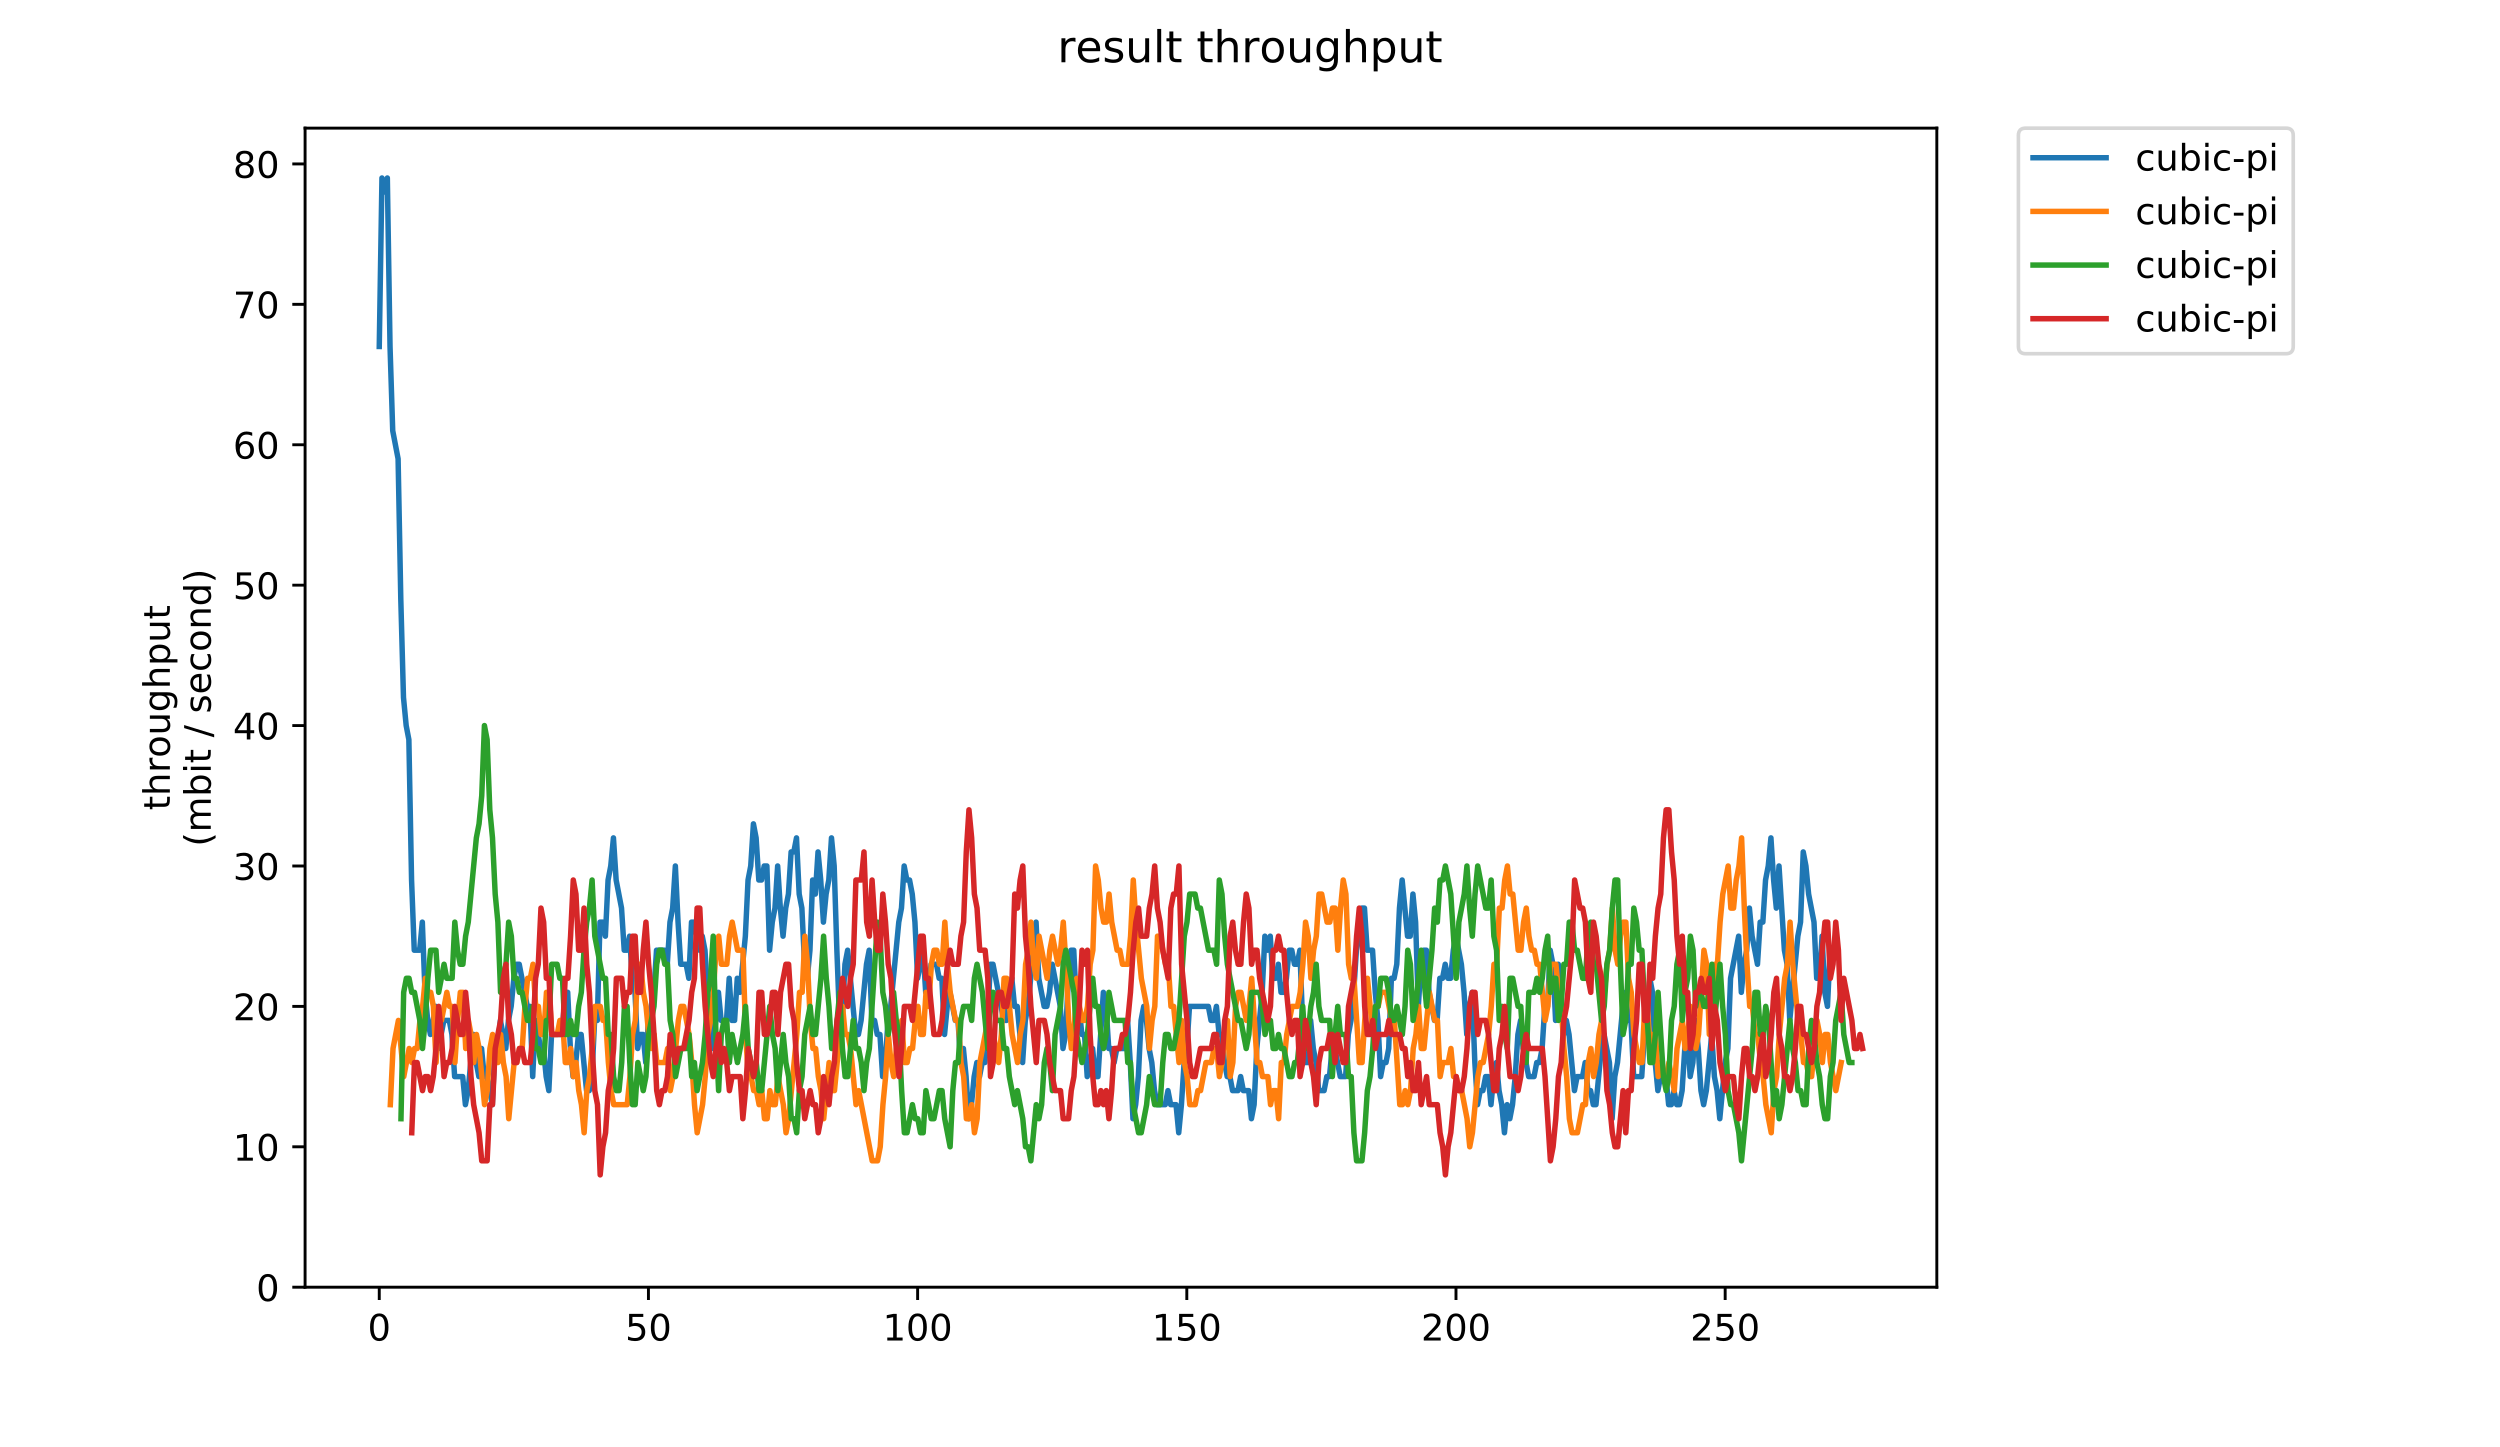 <?xml version="1.0" encoding="utf-8" standalone="no"?>
<!DOCTYPE svg PUBLIC "-//W3C//DTD SVG 1.1//EN"
  "http://www.w3.org/Graphics/SVG/1.1/DTD/svg11.dtd">
<!-- Created with matplotlib (https://matplotlib.org/) -->
<svg height="396pt" version="1.1" viewBox="0 0 684 396" width="684pt" xmlns="http://www.w3.org/2000/svg" xmlns:xlink="http://www.w3.org/1999/xlink">
 <defs>
  <style type="text/css">
*{stroke-linecap:butt;stroke-linejoin:round;}
  </style>
 </defs>
 <g id="figure_1">
  <g id="patch_1">
   <path d="M 0 396 
L 684 396 
L 684 0 
L 0 0 
z
" style="fill:#ffffff;"/>
  </g>
  <g id="axes_1">
   <g id="patch_2">
    <path d="M 83.472 352.174 
L 529.913 352.174 
L 529.913 35.062 
L 83.472 35.062 
z
" style="fill:#ffffff;"/>
   </g>
   <g id="matplotlib.axis_1">
    <g id="xtick_1">
     <g id="line2d_1">
      <defs>
       <path d="M 0 0 
L 0 3.5 
" id="m8a875ba1d4" style="stroke:#000000;stroke-width:0.8;"/>
      </defs>
      <g>
       <use style="stroke:#000000;stroke-width:0.8;" x="103.765" xlink:href="#m8a875ba1d4" y="352.174"/>
      </g>
     </g>
     <g id="text_1">
      <!-- 0 -->
      <defs>
       <path d="M 31.781 66.406 
Q 24.172 66.406 20.328 58.906 
Q 16.5 51.422 16.5 36.375 
Q 16.5 21.391 20.328 13.891 
Q 24.172 6.391 31.781 6.391 
Q 39.453 6.391 43.281 13.891 
Q 47.125 21.391 47.125 36.375 
Q 47.125 51.422 43.281 58.906 
Q 39.453 66.406 31.781 66.406 
z
M 31.781 74.219 
Q 44.047 74.219 50.516 64.516 
Q 56.984 54.828 56.984 36.375 
Q 56.984 17.969 50.516 8.266 
Q 44.047 -1.422 31.781 -1.422 
Q 19.531 -1.422 13.062 8.266 
Q 6.594 17.969 6.594 36.375 
Q 6.594 54.828 13.062 64.516 
Q 19.531 74.219 31.781 74.219 
z
" id="DejaVuSans-48"/>
      </defs>
      <g transform="translate(100.584 366.773)scale(0.1 -0.1)">
       <use xlink:href="#DejaVuSans-48"/>
      </g>
     </g>
    </g>
    <g id="xtick_2">
     <g id="line2d_2">
      <g>
       <use style="stroke:#000000;stroke-width:0.8;" x="177.413" xlink:href="#m8a875ba1d4" y="352.174"/>
      </g>
     </g>
     <g id="text_2">
      <!-- 50 -->
      <defs>
       <path d="M 10.797 72.906 
L 49.516 72.906 
L 49.516 64.594 
L 19.828 64.594 
L 19.828 46.734 
Q 21.969 47.469 24.109 47.828 
Q 26.266 48.188 28.422 48.188 
Q 40.625 48.188 47.75 41.5 
Q 54.891 34.812 54.891 23.391 
Q 54.891 11.625 47.562 5.094 
Q 40.234 -1.422 26.906 -1.422 
Q 22.312 -1.422 17.547 -0.641 
Q 12.797 0.141 7.719 1.703 
L 7.719 11.625 
Q 12.109 9.234 16.797 8.062 
Q 21.484 6.891 26.703 6.891 
Q 35.156 6.891 40.078 11.328 
Q 45.016 15.766 45.016 23.391 
Q 45.016 31 40.078 35.438 
Q 35.156 39.891 26.703 39.891 
Q 22.75 39.891 18.812 39.016 
Q 14.891 38.141 10.797 36.281 
z
" id="DejaVuSans-53"/>
      </defs>
      <g transform="translate(171.051 366.773)scale(0.1 -0.1)">
       <use xlink:href="#DejaVuSans-53"/>
       <use x="63.623" xlink:href="#DejaVuSans-48"/>
      </g>
     </g>
    </g>
    <g id="xtick_3">
     <g id="line2d_3">
      <g>
       <use style="stroke:#000000;stroke-width:0.8;" x="251.062" xlink:href="#m8a875ba1d4" y="352.174"/>
      </g>
     </g>
     <g id="text_3">
      <!-- 100 -->
      <defs>
       <path d="M 12.406 8.297 
L 28.516 8.297 
L 28.516 63.922 
L 10.984 60.406 
L 10.984 69.391 
L 28.422 72.906 
L 38.281 72.906 
L 38.281 8.297 
L 54.391 8.297 
L 54.391 0 
L 12.406 0 
z
" id="DejaVuSans-49"/>
      </defs>
      <g transform="translate(241.518 366.773)scale(0.1 -0.1)">
       <use xlink:href="#DejaVuSans-49"/>
       <use x="63.623" xlink:href="#DejaVuSans-48"/>
       <use x="127.246" xlink:href="#DejaVuSans-48"/>
      </g>
     </g>
    </g>
    <g id="xtick_4">
     <g id="line2d_4">
      <g>
       <use style="stroke:#000000;stroke-width:0.8;" x="324.71" xlink:href="#m8a875ba1d4" y="352.174"/>
      </g>
     </g>
     <g id="text_4">
      <!-- 150 -->
      <g transform="translate(315.166 366.773)scale(0.1 -0.1)">
       <use xlink:href="#DejaVuSans-49"/>
       <use x="63.623" xlink:href="#DejaVuSans-53"/>
       <use x="127.246" xlink:href="#DejaVuSans-48"/>
      </g>
     </g>
    </g>
    <g id="xtick_5">
     <g id="line2d_5">
      <g>
       <use style="stroke:#000000;stroke-width:0.8;" x="398.358" xlink:href="#m8a875ba1d4" y="352.174"/>
      </g>
     </g>
     <g id="text_5">
      <!-- 200 -->
      <defs>
       <path d="M 19.188 8.297 
L 53.609 8.297 
L 53.609 0 
L 7.328 0 
L 7.328 8.297 
Q 12.938 14.109 22.625 23.891 
Q 32.328 33.688 34.812 36.531 
Q 39.547 41.844 41.422 45.531 
Q 43.312 49.219 43.312 52.781 
Q 43.312 58.594 39.234 62.25 
Q 35.156 65.922 28.609 65.922 
Q 23.969 65.922 18.812 64.312 
Q 13.672 62.703 7.812 59.422 
L 7.812 69.391 
Q 13.766 71.781 18.938 73 
Q 24.125 74.219 28.422 74.219 
Q 39.75 74.219 46.484 68.547 
Q 53.219 62.891 53.219 53.422 
Q 53.219 48.922 51.531 44.891 
Q 49.859 40.875 45.406 35.406 
Q 44.188 33.984 37.641 27.219 
Q 31.109 20.453 19.188 8.297 
z
" id="DejaVuSans-50"/>
      </defs>
      <g transform="translate(388.815 366.773)scale(0.1 -0.1)">
       <use xlink:href="#DejaVuSans-50"/>
       <use x="63.623" xlink:href="#DejaVuSans-48"/>
       <use x="127.246" xlink:href="#DejaVuSans-48"/>
      </g>
     </g>
    </g>
    <g id="xtick_6">
     <g id="line2d_6">
      <g>
       <use style="stroke:#000000;stroke-width:0.8;" x="472.007" xlink:href="#m8a875ba1d4" y="352.174"/>
      </g>
     </g>
     <g id="text_6">
      <!-- 250 -->
      <g transform="translate(462.463 366.773)scale(0.1 -0.1)">
       <use xlink:href="#DejaVuSans-50"/>
       <use x="63.623" xlink:href="#DejaVuSans-53"/>
       <use x="127.246" xlink:href="#DejaVuSans-48"/>
      </g>
     </g>
    </g>
   </g>
   <g id="matplotlib.axis_2">
    <g id="ytick_1">
     <g id="line2d_7">
      <defs>
       <path d="M 0 0 
L -3.5 0 
" id="mc56b8c94e4" style="stroke:#000000;stroke-width:0.8;"/>
      </defs>
      <g>
       <use style="stroke:#000000;stroke-width:0.8;" x="83.472" xlink:href="#mc56b8c94e4" y="352.174"/>
      </g>
     </g>
     <g id="text_7">
      <!-- 0 -->
      <g transform="translate(70.11 355.973)scale(0.1 -0.1)">
       <use xlink:href="#DejaVuSans-48"/>
      </g>
     </g>
    </g>
    <g id="ytick_2">
     <g id="line2d_8">
      <g>
       <use style="stroke:#000000;stroke-width:0.8;" x="83.472" xlink:href="#mc56b8c94e4" y="313.76"/>
      </g>
     </g>
     <g id="text_8">
      <!-- 10 -->
      <g transform="translate(63.747 317.559)scale(0.1 -0.1)">
       <use xlink:href="#DejaVuSans-49"/>
       <use x="63.623" xlink:href="#DejaVuSans-48"/>
      </g>
     </g>
    </g>
    <g id="ytick_3">
     <g id="line2d_9">
      <g>
       <use style="stroke:#000000;stroke-width:0.8;" x="83.472" xlink:href="#mc56b8c94e4" y="275.345"/>
      </g>
     </g>
     <g id="text_9">
      <!-- 20 -->
      <g transform="translate(63.747 279.144)scale(0.1 -0.1)">
       <use xlink:href="#DejaVuSans-50"/>
       <use x="63.623" xlink:href="#DejaVuSans-48"/>
      </g>
     </g>
    </g>
    <g id="ytick_4">
     <g id="line2d_10">
      <g>
       <use style="stroke:#000000;stroke-width:0.8;" x="83.472" xlink:href="#mc56b8c94e4" y="236.931"/>
      </g>
     </g>
     <g id="text_10">
      <!-- 30 -->
      <defs>
       <path d="M 40.578 39.312 
Q 47.656 37.797 51.625 33 
Q 55.609 28.219 55.609 21.188 
Q 55.609 10.406 48.188 4.484 
Q 40.766 -1.422 27.094 -1.422 
Q 22.516 -1.422 17.656 -0.516 
Q 12.797 0.391 7.625 2.203 
L 7.625 11.719 
Q 11.719 9.328 16.594 8.109 
Q 21.484 6.891 26.812 6.891 
Q 36.078 6.891 40.938 10.547 
Q 45.797 14.203 45.797 21.188 
Q 45.797 27.641 41.281 31.266 
Q 36.766 34.906 28.719 34.906 
L 20.219 34.906 
L 20.219 43.016 
L 29.109 43.016 
Q 36.375 43.016 40.234 45.922 
Q 44.094 48.828 44.094 54.297 
Q 44.094 59.906 40.109 62.906 
Q 36.141 65.922 28.719 65.922 
Q 24.656 65.922 20.016 65.031 
Q 15.375 64.156 9.812 62.312 
L 9.812 71.094 
Q 15.438 72.656 20.344 73.438 
Q 25.25 74.219 29.594 74.219 
Q 40.828 74.219 47.359 69.109 
Q 53.906 64.016 53.906 55.328 
Q 53.906 49.266 50.438 45.094 
Q 46.969 40.922 40.578 39.312 
z
" id="DejaVuSans-51"/>
      </defs>
      <g transform="translate(63.747 240.73)scale(0.1 -0.1)">
       <use xlink:href="#DejaVuSans-51"/>
       <use x="63.623" xlink:href="#DejaVuSans-48"/>
      </g>
     </g>
    </g>
    <g id="ytick_5">
     <g id="line2d_11">
      <g>
       <use style="stroke:#000000;stroke-width:0.8;" x="83.472" xlink:href="#mc56b8c94e4" y="198.516"/>
      </g>
     </g>
     <g id="text_11">
      <!-- 40 -->
      <defs>
       <path d="M 37.797 64.312 
L 12.891 25.391 
L 37.797 25.391 
z
M 35.203 72.906 
L 47.609 72.906 
L 47.609 25.391 
L 58.016 25.391 
L 58.016 17.188 
L 47.609 17.188 
L 47.609 0 
L 37.797 0 
L 37.797 17.188 
L 4.891 17.188 
L 4.891 26.703 
z
" id="DejaVuSans-52"/>
      </defs>
      <g transform="translate(63.747 202.315)scale(0.1 -0.1)">
       <use xlink:href="#DejaVuSans-52"/>
       <use x="63.623" xlink:href="#DejaVuSans-48"/>
      </g>
     </g>
    </g>
    <g id="ytick_6">
     <g id="line2d_12">
      <g>
       <use style="stroke:#000000;stroke-width:0.8;" x="83.472" xlink:href="#mc56b8c94e4" y="160.102"/>
      </g>
     </g>
     <g id="text_12">
      <!-- 50 -->
      <g transform="translate(63.747 163.901)scale(0.1 -0.1)">
       <use xlink:href="#DejaVuSans-53"/>
       <use x="63.623" xlink:href="#DejaVuSans-48"/>
      </g>
     </g>
    </g>
    <g id="ytick_7">
     <g id="line2d_13">
      <g>
       <use style="stroke:#000000;stroke-width:0.8;" x="83.472" xlink:href="#mc56b8c94e4" y="121.687"/>
      </g>
     </g>
     <g id="text_13">
      <!-- 60 -->
      <defs>
       <path d="M 33.016 40.375 
Q 26.375 40.375 22.484 35.828 
Q 18.609 31.297 18.609 23.391 
Q 18.609 15.531 22.484 10.953 
Q 26.375 6.391 33.016 6.391 
Q 39.656 6.391 43.531 10.953 
Q 47.406 15.531 47.406 23.391 
Q 47.406 31.297 43.531 35.828 
Q 39.656 40.375 33.016 40.375 
z
M 52.594 71.297 
L 52.594 62.312 
Q 48.875 64.062 45.094 64.984 
Q 41.312 65.922 37.594 65.922 
Q 27.828 65.922 22.672 59.328 
Q 17.531 52.734 16.797 39.406 
Q 19.672 43.656 24.016 45.922 
Q 28.375 48.188 33.594 48.188 
Q 44.578 48.188 50.953 41.516 
Q 57.328 34.859 57.328 23.391 
Q 57.328 12.156 50.688 5.359 
Q 44.047 -1.422 33.016 -1.422 
Q 20.359 -1.422 13.672 8.266 
Q 6.984 17.969 6.984 36.375 
Q 6.984 53.656 15.188 63.938 
Q 23.391 74.219 37.203 74.219 
Q 40.922 74.219 44.703 73.484 
Q 48.484 72.75 52.594 71.297 
z
" id="DejaVuSans-54"/>
      </defs>
      <g transform="translate(63.747 125.486)scale(0.1 -0.1)">
       <use xlink:href="#DejaVuSans-54"/>
       <use x="63.623" xlink:href="#DejaVuSans-48"/>
      </g>
     </g>
    </g>
    <g id="ytick_8">
     <g id="line2d_14">
      <g>
       <use style="stroke:#000000;stroke-width:0.8;" x="83.472" xlink:href="#mc56b8c94e4" y="83.273"/>
      </g>
     </g>
     <g id="text_14">
      <!-- 70 -->
      <defs>
       <path d="M 8.203 72.906 
L 55.078 72.906 
L 55.078 68.703 
L 28.609 0 
L 18.312 0 
L 43.219 64.594 
L 8.203 64.594 
z
" id="DejaVuSans-55"/>
      </defs>
      <g transform="translate(63.747 87.072)scale(0.1 -0.1)">
       <use xlink:href="#DejaVuSans-55"/>
       <use x="63.623" xlink:href="#DejaVuSans-48"/>
      </g>
     </g>
    </g>
    <g id="ytick_9">
     <g id="line2d_15">
      <g>
       <use style="stroke:#000000;stroke-width:0.8;" x="83.472" xlink:href="#mc56b8c94e4" y="44.858"/>
      </g>
     </g>
     <g id="text_15">
      <!-- 80 -->
      <defs>
       <path d="M 31.781 34.625 
Q 24.75 34.625 20.719 30.859 
Q 16.703 27.094 16.703 20.516 
Q 16.703 13.922 20.719 10.156 
Q 24.75 6.391 31.781 6.391 
Q 38.812 6.391 42.859 10.172 
Q 46.922 13.969 46.922 20.516 
Q 46.922 27.094 42.891 30.859 
Q 38.875 34.625 31.781 34.625 
z
M 21.922 38.812 
Q 15.578 40.375 12.031 44.719 
Q 8.5 49.078 8.5 55.328 
Q 8.5 64.062 14.719 69.141 
Q 20.953 74.219 31.781 74.219 
Q 42.672 74.219 48.875 69.141 
Q 55.078 64.062 55.078 55.328 
Q 55.078 49.078 51.531 44.719 
Q 48 40.375 41.703 38.812 
Q 48.828 37.156 52.797 32.312 
Q 56.781 27.484 56.781 20.516 
Q 56.781 9.906 50.312 4.234 
Q 43.844 -1.422 31.781 -1.422 
Q 19.734 -1.422 13.25 4.234 
Q 6.781 9.906 6.781 20.516 
Q 6.781 27.484 10.781 32.312 
Q 14.797 37.156 21.922 38.812 
z
M 18.312 54.391 
Q 18.312 48.734 21.844 45.562 
Q 25.391 42.391 31.781 42.391 
Q 38.141 42.391 41.719 45.562 
Q 45.312 48.734 45.312 54.391 
Q 45.312 60.062 41.719 63.234 
Q 38.141 66.406 31.781 66.406 
Q 25.391 66.406 21.844 63.234 
Q 18.312 60.062 18.312 54.391 
z
" id="DejaVuSans-56"/>
      </defs>
      <g transform="translate(63.747 48.657)scale(0.1 -0.1)">
       <use xlink:href="#DejaVuSans-56"/>
       <use x="63.623" xlink:href="#DejaVuSans-48"/>
      </g>
     </g>
    </g>
    <g id="text_16">
     <!-- throughput -->
     <defs>
      <path d="M 18.312 70.219 
L 18.312 54.688 
L 36.812 54.688 
L 36.812 47.703 
L 18.312 47.703 
L 18.312 18.016 
Q 18.312 11.328 20.141 9.422 
Q 21.969 7.516 27.594 7.516 
L 36.812 7.516 
L 36.812 0 
L 27.594 0 
Q 17.188 0 13.234 3.875 
Q 9.281 7.766 9.281 18.016 
L 9.281 47.703 
L 2.688 47.703 
L 2.688 54.688 
L 9.281 54.688 
L 9.281 70.219 
z
" id="DejaVuSans-116"/>
      <path d="M 54.891 33.016 
L 54.891 0 
L 45.906 0 
L 45.906 32.719 
Q 45.906 40.484 42.875 44.328 
Q 39.844 48.188 33.797 48.188 
Q 26.516 48.188 22.312 43.547 
Q 18.109 38.922 18.109 30.906 
L 18.109 0 
L 9.078 0 
L 9.078 75.984 
L 18.109 75.984 
L 18.109 46.188 
Q 21.344 51.125 25.703 53.562 
Q 30.078 56 35.797 56 
Q 45.219 56 50.047 50.172 
Q 54.891 44.344 54.891 33.016 
z
" id="DejaVuSans-104"/>
      <path d="M 41.109 46.297 
Q 39.594 47.172 37.812 47.578 
Q 36.031 48 33.891 48 
Q 26.266 48 22.188 43.047 
Q 18.109 38.094 18.109 28.812 
L 18.109 0 
L 9.078 0 
L 9.078 54.688 
L 18.109 54.688 
L 18.109 46.188 
Q 20.953 51.172 25.484 53.578 
Q 30.031 56 36.531 56 
Q 37.453 56 38.578 55.875 
Q 39.703 55.766 41.062 55.516 
z
" id="DejaVuSans-114"/>
      <path d="M 30.609 48.391 
Q 23.391 48.391 19.188 42.75 
Q 14.984 37.109 14.984 27.297 
Q 14.984 17.484 19.156 11.844 
Q 23.344 6.203 30.609 6.203 
Q 37.797 6.203 41.984 11.859 
Q 46.188 17.531 46.188 27.297 
Q 46.188 37.016 41.984 42.703 
Q 37.797 48.391 30.609 48.391 
z
M 30.609 56 
Q 42.328 56 49.016 48.375 
Q 55.719 40.766 55.719 27.297 
Q 55.719 13.875 49.016 6.219 
Q 42.328 -1.422 30.609 -1.422 
Q 18.844 -1.422 12.172 6.219 
Q 5.516 13.875 5.516 27.297 
Q 5.516 40.766 12.172 48.375 
Q 18.844 56 30.609 56 
z
" id="DejaVuSans-111"/>
      <path d="M 8.5 21.578 
L 8.5 54.688 
L 17.484 54.688 
L 17.484 21.922 
Q 17.484 14.156 20.5 10.266 
Q 23.531 6.391 29.594 6.391 
Q 36.859 6.391 41.078 11.031 
Q 45.312 15.672 45.312 23.688 
L 45.312 54.688 
L 54.297 54.688 
L 54.297 0 
L 45.312 0 
L 45.312 8.406 
Q 42.047 3.422 37.719 1 
Q 33.406 -1.422 27.688 -1.422 
Q 18.266 -1.422 13.375 4.438 
Q 8.5 10.297 8.5 21.578 
z
M 31.109 56 
z
" id="DejaVuSans-117"/>
      <path d="M 45.406 27.984 
Q 45.406 37.75 41.375 43.109 
Q 37.359 48.484 30.078 48.484 
Q 22.859 48.484 18.828 43.109 
Q 14.797 37.75 14.797 27.984 
Q 14.797 18.266 18.828 12.891 
Q 22.859 7.516 30.078 7.516 
Q 37.359 7.516 41.375 12.891 
Q 45.406 18.266 45.406 27.984 
z
M 54.391 6.781 
Q 54.391 -7.172 48.188 -13.984 
Q 42 -20.797 29.203 -20.797 
Q 24.469 -20.797 20.266 -20.094 
Q 16.062 -19.391 12.109 -17.922 
L 12.109 -9.188 
Q 16.062 -11.328 19.922 -12.344 
Q 23.781 -13.375 27.781 -13.375 
Q 36.625 -13.375 41.016 -8.766 
Q 45.406 -4.156 45.406 5.172 
L 45.406 9.625 
Q 42.625 4.781 38.281 2.391 
Q 33.938 0 27.875 0 
Q 17.828 0 11.672 7.656 
Q 5.516 15.328 5.516 27.984 
Q 5.516 40.672 11.672 48.328 
Q 17.828 56 27.875 56 
Q 33.938 56 38.281 53.609 
Q 42.625 51.219 45.406 46.391 
L 45.406 54.688 
L 54.391 54.688 
z
" id="DejaVuSans-103"/>
      <path d="M 18.109 8.203 
L 18.109 -20.797 
L 9.078 -20.797 
L 9.078 54.688 
L 18.109 54.688 
L 18.109 46.391 
Q 20.953 51.266 25.266 53.625 
Q 29.594 56 35.594 56 
Q 45.562 56 51.781 48.094 
Q 58.016 40.188 58.016 27.297 
Q 58.016 14.406 51.781 6.484 
Q 45.562 -1.422 35.594 -1.422 
Q 29.594 -1.422 25.266 0.953 
Q 20.953 3.328 18.109 8.203 
z
M 48.688 27.297 
Q 48.688 37.203 44.609 42.844 
Q 40.531 48.484 33.406 48.484 
Q 26.266 48.484 22.188 42.844 
Q 18.109 37.203 18.109 27.297 
Q 18.109 17.391 22.188 11.75 
Q 26.266 6.109 33.406 6.109 
Q 40.531 6.109 44.609 11.75 
Q 48.688 17.391 48.688 27.297 
z
" id="DejaVuSans-112"/>
     </defs>
     <g transform="translate(46.47 221.675)rotate(-90)scale(0.1 -0.1)">
      <use xlink:href="#DejaVuSans-116"/>
      <use x="39.209" xlink:href="#DejaVuSans-104"/>
      <use x="102.588" xlink:href="#DejaVuSans-114"/>
      <use x="143.67" xlink:href="#DejaVuSans-111"/>
      <use x="204.852" xlink:href="#DejaVuSans-117"/>
      <use x="268.23" xlink:href="#DejaVuSans-103"/>
      <use x="331.707" xlink:href="#DejaVuSans-104"/>
      <use x="395.086" xlink:href="#DejaVuSans-112"/>
      <use x="458.562" xlink:href="#DejaVuSans-117"/>
      <use x="521.941" xlink:href="#DejaVuSans-116"/>
     </g>
     <!-- (mbit / second) -->
     <defs>
      <path d="M 31 75.875 
Q 24.469 64.656 21.281 53.656 
Q 18.109 42.672 18.109 31.391 
Q 18.109 20.125 21.312 9.062 
Q 24.516 -2 31 -13.188 
L 23.188 -13.188 
Q 15.875 -1.703 12.234 9.375 
Q 8.594 20.453 8.594 31.391 
Q 8.594 42.281 12.203 53.312 
Q 15.828 64.359 23.188 75.875 
z
" id="DejaVuSans-40"/>
      <path d="M 52 44.188 
Q 55.375 50.25 60.062 53.125 
Q 64.75 56 71.094 56 
Q 79.641 56 84.281 50.016 
Q 88.922 44.047 88.922 33.016 
L 88.922 0 
L 79.891 0 
L 79.891 32.719 
Q 79.891 40.578 77.094 44.375 
Q 74.312 48.188 68.609 48.188 
Q 61.625 48.188 57.562 43.547 
Q 53.516 38.922 53.516 30.906 
L 53.516 0 
L 44.484 0 
L 44.484 32.719 
Q 44.484 40.625 41.703 44.406 
Q 38.922 48.188 33.109 48.188 
Q 26.219 48.188 22.156 43.531 
Q 18.109 38.875 18.109 30.906 
L 18.109 0 
L 9.078 0 
L 9.078 54.688 
L 18.109 54.688 
L 18.109 46.188 
Q 21.188 51.219 25.484 53.609 
Q 29.781 56 35.688 56 
Q 41.656 56 45.828 52.969 
Q 50 49.953 52 44.188 
z
" id="DejaVuSans-109"/>
      <path d="M 48.688 27.297 
Q 48.688 37.203 44.609 42.844 
Q 40.531 48.484 33.406 48.484 
Q 26.266 48.484 22.188 42.844 
Q 18.109 37.203 18.109 27.297 
Q 18.109 17.391 22.188 11.75 
Q 26.266 6.109 33.406 6.109 
Q 40.531 6.109 44.609 11.75 
Q 48.688 17.391 48.688 27.297 
z
M 18.109 46.391 
Q 20.953 51.266 25.266 53.625 
Q 29.594 56 35.594 56 
Q 45.562 56 51.781 48.094 
Q 58.016 40.188 58.016 27.297 
Q 58.016 14.406 51.781 6.484 
Q 45.562 -1.422 35.594 -1.422 
Q 29.594 -1.422 25.266 0.953 
Q 20.953 3.328 18.109 8.203 
L 18.109 0 
L 9.078 0 
L 9.078 75.984 
L 18.109 75.984 
z
" id="DejaVuSans-98"/>
      <path d="M 9.422 54.688 
L 18.406 54.688 
L 18.406 0 
L 9.422 0 
z
M 9.422 75.984 
L 18.406 75.984 
L 18.406 64.594 
L 9.422 64.594 
z
" id="DejaVuSans-105"/>
      <path id="DejaVuSans-32"/>
      <path d="M 25.391 72.906 
L 33.688 72.906 
L 8.297 -9.281 
L 0 -9.281 
z
" id="DejaVuSans-47"/>
      <path d="M 44.281 53.078 
L 44.281 44.578 
Q 40.484 46.531 36.375 47.5 
Q 32.281 48.484 27.875 48.484 
Q 21.188 48.484 17.844 46.438 
Q 14.5 44.391 14.5 40.281 
Q 14.5 37.156 16.891 35.375 
Q 19.281 33.594 26.516 31.984 
L 29.594 31.297 
Q 39.156 29.25 43.188 25.516 
Q 47.219 21.781 47.219 15.094 
Q 47.219 7.469 41.188 3.016 
Q 35.156 -1.422 24.609 -1.422 
Q 20.219 -1.422 15.453 -0.562 
Q 10.688 0.297 5.422 2 
L 5.422 11.281 
Q 10.406 8.688 15.234 7.391 
Q 20.062 6.109 24.812 6.109 
Q 31.156 6.109 34.562 8.281 
Q 37.984 10.453 37.984 14.406 
Q 37.984 18.062 35.516 20.016 
Q 33.062 21.969 24.703 23.781 
L 21.578 24.516 
Q 13.234 26.266 9.516 29.906 
Q 5.812 33.547 5.812 39.891 
Q 5.812 47.609 11.281 51.797 
Q 16.75 56 26.812 56 
Q 31.781 56 36.172 55.266 
Q 40.578 54.547 44.281 53.078 
z
" id="DejaVuSans-115"/>
      <path d="M 56.203 29.594 
L 56.203 25.203 
L 14.891 25.203 
Q 15.484 15.922 20.484 11.062 
Q 25.484 6.203 34.422 6.203 
Q 39.594 6.203 44.453 7.469 
Q 49.312 8.734 54.109 11.281 
L 54.109 2.781 
Q 49.266 0.734 44.188 -0.344 
Q 39.109 -1.422 33.891 -1.422 
Q 20.797 -1.422 13.156 6.188 
Q 5.516 13.812 5.516 26.812 
Q 5.516 40.234 12.766 48.109 
Q 20.016 56 32.328 56 
Q 43.359 56 49.781 48.891 
Q 56.203 41.797 56.203 29.594 
z
M 47.219 32.234 
Q 47.125 39.594 43.094 43.984 
Q 39.062 48.391 32.422 48.391 
Q 24.906 48.391 20.391 44.141 
Q 15.875 39.891 15.188 32.172 
z
" id="DejaVuSans-101"/>
      <path d="M 48.781 52.594 
L 48.781 44.188 
Q 44.969 46.297 41.141 47.344 
Q 37.312 48.391 33.406 48.391 
Q 24.656 48.391 19.812 42.844 
Q 14.984 37.312 14.984 27.297 
Q 14.984 17.281 19.812 11.734 
Q 24.656 6.203 33.406 6.203 
Q 37.312 6.203 41.141 7.25 
Q 44.969 8.297 48.781 10.406 
L 48.781 2.094 
Q 45.016 0.344 40.984 -0.531 
Q 36.969 -1.422 32.422 -1.422 
Q 20.062 -1.422 12.781 6.344 
Q 5.516 14.109 5.516 27.297 
Q 5.516 40.672 12.859 48.328 
Q 20.219 56 33.016 56 
Q 37.156 56 41.109 55.141 
Q 45.062 54.297 48.781 52.594 
z
" id="DejaVuSans-99"/>
      <path d="M 54.891 33.016 
L 54.891 0 
L 45.906 0 
L 45.906 32.719 
Q 45.906 40.484 42.875 44.328 
Q 39.844 48.188 33.797 48.188 
Q 26.516 48.188 22.312 43.547 
Q 18.109 38.922 18.109 30.906 
L 18.109 0 
L 9.078 0 
L 9.078 54.688 
L 18.109 54.688 
L 18.109 46.188 
Q 21.344 51.125 25.703 53.562 
Q 30.078 56 35.797 56 
Q 45.219 56 50.047 50.172 
Q 54.891 44.344 54.891 33.016 
z
" id="DejaVuSans-110"/>
      <path d="M 45.406 46.391 
L 45.406 75.984 
L 54.391 75.984 
L 54.391 0 
L 45.406 0 
L 45.406 8.203 
Q 42.578 3.328 38.25 0.953 
Q 33.938 -1.422 27.875 -1.422 
Q 17.969 -1.422 11.734 6.484 
Q 5.516 14.406 5.516 27.297 
Q 5.516 40.188 11.734 48.094 
Q 17.969 56 27.875 56 
Q 33.938 56 38.25 53.625 
Q 42.578 51.266 45.406 46.391 
z
M 14.797 27.297 
Q 14.797 17.391 18.875 11.75 
Q 22.953 6.109 30.078 6.109 
Q 37.203 6.109 41.297 11.75 
Q 45.406 17.391 45.406 27.297 
Q 45.406 37.203 41.297 42.844 
Q 37.203 48.484 30.078 48.484 
Q 22.953 48.484 18.875 42.844 
Q 14.797 37.203 14.797 27.297 
z
" id="DejaVuSans-100"/>
      <path d="M 8.016 75.875 
L 15.828 75.875 
Q 23.141 64.359 26.781 53.312 
Q 30.422 42.281 30.422 31.391 
Q 30.422 20.453 26.781 9.375 
Q 23.141 -1.703 15.828 -13.188 
L 8.016 -13.188 
Q 14.5 -2 17.703 9.062 
Q 20.906 20.125 20.906 31.391 
Q 20.906 42.672 17.703 53.656 
Q 14.5 64.656 8.016 75.875 
z
" id="DejaVuSans-41"/>
     </defs>
     <g transform="translate(57.668 231.609)rotate(-90)scale(0.1 -0.1)">
      <use xlink:href="#DejaVuSans-40"/>
      <use x="39.014" xlink:href="#DejaVuSans-109"/>
      <use x="136.426" xlink:href="#DejaVuSans-98"/>
      <use x="199.902" xlink:href="#DejaVuSans-105"/>
      <use x="227.686" xlink:href="#DejaVuSans-116"/>
      <use x="266.895" xlink:href="#DejaVuSans-32"/>
      <use x="298.682" xlink:href="#DejaVuSans-47"/>
      <use x="332.373" xlink:href="#DejaVuSans-32"/>
      <use x="364.16" xlink:href="#DejaVuSans-115"/>
      <use x="416.26" xlink:href="#DejaVuSans-101"/>
      <use x="477.783" xlink:href="#DejaVuSans-99"/>
      <use x="532.764" xlink:href="#DejaVuSans-111"/>
      <use x="593.945" xlink:href="#DejaVuSans-110"/>
      <use x="657.324" xlink:href="#DejaVuSans-100"/>
      <use x="720.801" xlink:href="#DejaVuSans-41"/>
     </g>
    </g>
   </g>
   <g id="line2d_16">
    <path clip-path="url(#p2b07551a7e)" d="M 103.765 94.797 
L 104.502 48.7 
L 105.238 52.541 
L 105.975 48.7 
L 106.711 94.797 
L 107.448 117.846 
L 108.92 125.529 
L 109.657 163.943 
L 110.393 190.833 
L 111.13 198.516 
L 111.866 202.358 
L 112.603 240.772 
L 113.339 259.979 
L 114.812 259.979 
L 115.549 252.296 
L 116.285 271.504 
L 117.022 279.187 
L 117.758 283.028 
L 119.231 275.345 
L 119.968 286.87 
L 121.441 279.187 
L 122.914 279.187 
L 123.65 283.028 
L 124.387 294.552 
L 126.596 294.552 
L 127.333 302.235 
L 128.069 298.394 
L 129.542 283.028 
L 130.278 290.711 
L 131.015 294.552 
L 131.751 286.87 
L 132.488 294.552 
L 133.224 294.552 
L 134.697 302.235 
L 135.434 286.87 
L 136.17 286.87 
L 136.907 279.187 
L 138.38 286.87 
L 139.116 279.187 
L 139.853 275.345 
L 140.589 267.662 
L 141.326 263.821 
L 142.062 263.821 
L 144.272 275.345 
L 145.008 275.345 
L 145.745 294.552 
L 146.481 279.187 
L 147.954 286.87 
L 148.691 286.87 
L 149.427 294.552 
L 150.164 298.394 
L 150.9 283.028 
L 153.846 283.028 
L 154.582 271.504 
L 155.319 271.504 
L 156.055 286.87 
L 156.792 294.552 
L 157.528 290.711 
L 158.265 283.028 
L 159.001 283.028 
L 160.474 298.394 
L 161.211 298.394 
L 161.947 294.552 
L 162.684 279.187 
L 163.42 279.187 
L 164.157 252.296 
L 164.893 252.296 
L 165.63 256.138 
L 166.366 240.772 
L 167.103 236.931 
L 167.839 229.248 
L 168.576 240.772 
L 170.049 248.455 
L 170.785 259.979 
L 171.522 259.979 
L 172.258 256.138 
L 172.994 267.662 
L 173.731 271.504 
L 174.467 286.87 
L 175.204 283.028 
L 175.94 283.028 
L 176.677 290.711 
L 177.413 279.187 
L 178.886 271.504 
L 179.623 259.979 
L 181.832 259.979 
L 182.569 263.821 
L 183.305 252.296 
L 184.042 248.455 
L 184.778 236.931 
L 185.515 252.296 
L 186.251 263.821 
L 187.724 263.821 
L 188.461 267.662 
L 189.197 252.296 
L 189.934 252.296 
L 191.407 259.979 
L 192.143 256.138 
L 192.88 259.979 
L 193.616 271.504 
L 195.089 286.87 
L 196.562 271.504 
L 197.298 279.187 
L 198.771 279.187 
L 199.508 267.662 
L 200.244 279.187 
L 200.981 279.187 
L 201.717 267.662 
L 202.454 271.504 
L 203.927 256.138 
L 204.663 240.772 
L 205.4 236.931 
L 206.136 225.406 
L 206.873 229.248 
L 207.609 240.772 
L 208.346 240.772 
L 209.082 236.931 
L 209.819 236.931 
L 210.555 259.979 
L 211.292 252.296 
L 212.028 248.455 
L 212.765 236.931 
L 213.501 248.455 
L 214.238 256.138 
L 214.974 248.455 
L 215.711 244.614 
L 216.447 233.089 
L 217.183 233.089 
L 217.92 229.248 
L 218.656 244.614 
L 219.393 248.455 
L 220.129 263.821 
L 220.866 267.662 
L 221.602 259.979 
L 222.339 240.772 
L 223.075 244.614 
L 223.812 233.089 
L 224.548 240.772 
L 225.285 252.296 
L 226.021 244.614 
L 226.758 240.772 
L 227.494 229.248 
L 228.231 236.931 
L 228.967 259.979 
L 229.704 279.187 
L 230.44 279.187 
L 231.177 263.821 
L 231.913 259.979 
L 234.123 283.028 
L 234.859 283.028 
L 235.596 279.187 
L 237.069 263.821 
L 237.805 259.979 
L 238.541 279.187 
L 239.278 279.187 
L 240.014 283.028 
L 240.751 283.028 
L 241.487 294.552 
L 242.224 290.711 
L 242.96 279.187 
L 243.697 275.345 
L 245.906 252.296 
L 246.643 248.455 
L 247.379 236.931 
L 248.116 240.772 
L 248.852 240.772 
L 249.589 244.614 
L 250.325 252.296 
L 251.062 267.662 
L 252.535 259.979 
L 253.271 271.504 
L 254.008 271.504 
L 254.744 263.821 
L 256.217 263.821 
L 256.954 267.662 
L 257.69 267.662 
L 258.427 283.028 
L 259.163 275.345 
L 259.899 271.504 
L 261.372 279.187 
L 262.109 279.187 
L 262.845 290.711 
L 263.582 286.87 
L 264.318 294.552 
L 265.055 306.077 
L 265.791 302.235 
L 266.528 294.552 
L 267.264 290.711 
L 268.001 294.552 
L 268.737 290.711 
L 269.474 290.711 
L 270.21 279.187 
L 270.947 263.821 
L 271.683 263.821 
L 274.629 279.187 
L 275.366 279.187 
L 276.102 271.504 
L 276.839 267.662 
L 277.575 275.345 
L 278.312 275.345 
L 279.785 290.711 
L 280.521 279.187 
L 281.257 275.345 
L 281.994 267.662 
L 282.73 256.138 
L 283.467 252.296 
L 284.203 267.662 
L 285.676 275.345 
L 286.413 275.345 
L 287.149 271.504 
L 287.886 263.821 
L 290.095 275.345 
L 290.832 286.87 
L 291.568 283.028 
L 292.305 267.662 
L 293.041 259.979 
L 293.778 259.979 
L 294.514 275.345 
L 295.251 275.345 
L 295.987 283.028 
L 296.724 283.028 
L 297.46 294.552 
L 298.933 286.87 
L 299.67 294.552 
L 300.406 294.552 
L 301.879 271.504 
L 302.615 275.345 
L 303.352 286.87 
L 304.088 286.87 
L 304.825 290.711 
L 305.561 286.87 
L 307.771 286.87 
L 308.507 279.187 
L 309.244 290.711 
L 309.98 306.077 
L 310.717 302.235 
L 311.453 294.552 
L 312.19 279.187 
L 312.926 275.345 
L 313.663 279.187 
L 314.399 286.87 
L 315.136 290.711 
L 315.872 298.394 
L 316.609 302.235 
L 318.818 302.235 
L 319.555 298.394 
L 320.291 302.235 
L 321.764 302.235 
L 322.501 309.918 
L 323.237 302.235 
L 323.973 290.711 
L 324.71 286.87 
L 325.446 275.345 
L 330.602 275.345 
L 331.338 279.187 
L 332.075 279.187 
L 332.811 275.345 
L 333.548 283.028 
L 334.284 283.028 
L 335.021 290.711 
L 335.757 294.552 
L 336.494 294.552 
L 337.23 298.394 
L 338.703 298.394 
L 339.44 294.552 
L 340.176 298.394 
L 341.649 298.394 
L 342.386 306.077 
L 343.122 302.235 
L 343.859 286.87 
L 345.331 271.504 
L 346.068 256.138 
L 346.804 259.979 
L 347.541 256.138 
L 348.277 267.662 
L 349.014 267.662 
L 349.75 263.821 
L 350.487 271.504 
L 351.223 271.504 
L 351.96 267.662 
L 352.696 259.979 
L 353.433 259.979 
L 354.169 263.821 
L 354.906 263.821 
L 355.642 259.979 
L 356.379 279.187 
L 357.115 290.711 
L 357.852 290.711 
L 358.588 279.187 
L 359.325 286.87 
L 360.061 290.711 
L 360.798 298.394 
L 362.271 298.394 
L 363.007 294.552 
L 363.744 294.552 
L 364.48 286.87 
L 365.217 286.87 
L 366.69 294.552 
L 368.162 294.552 
L 368.899 283.028 
L 369.635 279.187 
L 370.372 271.504 
L 371.108 259.979 
L 371.845 256.138 
L 372.581 248.455 
L 373.318 248.455 
L 374.054 259.979 
L 375.527 259.979 
L 376.264 271.504 
L 377 279.187 
L 377.737 294.552 
L 378.473 290.711 
L 379.21 290.711 
L 379.946 286.87 
L 380.683 267.662 
L 381.419 267.662 
L 382.156 263.821 
L 382.892 248.455 
L 383.629 240.772 
L 385.102 256.138 
L 385.838 256.138 
L 386.575 244.614 
L 387.311 252.296 
L 388.048 275.345 
L 388.784 263.821 
L 389.52 259.979 
L 390.257 259.979 
L 390.993 271.504 
L 392.466 279.187 
L 393.203 279.187 
L 393.939 267.662 
L 394.676 267.662 
L 395.412 263.821 
L 396.149 267.662 
L 396.885 267.662 
L 397.622 259.979 
L 398.358 256.138 
L 399.831 263.821 
L 400.568 271.504 
L 401.304 283.028 
L 402.041 275.345 
L 402.777 271.504 
L 403.514 290.711 
L 404.25 302.235 
L 404.987 298.394 
L 405.723 298.394 
L 406.46 294.552 
L 407.196 294.552 
L 407.933 302.235 
L 408.669 294.552 
L 409.406 290.711 
L 410.142 298.394 
L 410.878 302.235 
L 411.615 309.918 
L 412.351 302.235 
L 413.088 306.077 
L 413.824 302.235 
L 414.561 294.552 
L 415.297 283.028 
L 416.034 279.187 
L 416.77 286.87 
L 418.243 294.552 
L 419.716 294.552 
L 420.453 290.711 
L 421.189 290.711 
L 421.926 286.87 
L 422.662 275.345 
L 423.399 275.345 
L 424.135 259.979 
L 424.872 263.821 
L 425.608 279.187 
L 426.345 263.821 
L 427.081 271.504 
L 427.818 283.028 
L 428.554 279.187 
L 429.291 283.028 
L 430.764 298.394 
L 431.5 294.552 
L 432.973 294.552 
L 433.709 290.711 
L 434.446 298.394 
L 435.182 298.394 
L 435.919 302.235 
L 436.655 302.235 
L 438.128 286.87 
L 438.865 283.028 
L 440.338 290.711 
L 441.074 306.077 
L 441.811 294.552 
L 442.547 290.711 
L 444.02 275.345 
L 444.757 271.504 
L 445.493 279.187 
L 446.23 279.187 
L 446.966 294.552 
L 449.176 294.552 
L 449.912 283.028 
L 450.649 279.187 
L 451.385 267.662 
L 452.122 271.504 
L 452.858 290.711 
L 453.594 298.394 
L 454.331 294.552 
L 455.804 294.552 
L 456.54 302.235 
L 457.277 302.235 
L 458.013 298.394 
L 458.75 302.235 
L 459.486 302.235 
L 460.223 298.394 
L 460.959 286.87 
L 461.696 283.028 
L 462.432 294.552 
L 463.169 290.711 
L 463.905 279.187 
L 464.642 286.87 
L 465.378 298.394 
L 466.115 302.235 
L 466.851 298.394 
L 468.324 283.028 
L 469.061 294.552 
L 469.797 298.394 
L 470.534 306.077 
L 472.007 290.711 
L 472.743 286.87 
L 473.48 267.662 
L 475.689 256.138 
L 476.425 271.504 
L 477.162 263.821 
L 477.898 259.979 
L 478.635 248.455 
L 479.371 256.138 
L 480.844 263.821 
L 481.581 252.296 
L 482.317 252.296 
L 483.054 240.772 
L 483.79 236.931 
L 484.527 229.248 
L 485.263 240.772 
L 486 248.455 
L 486.736 236.931 
L 488.209 259.979 
L 488.946 263.821 
L 489.682 279.187 
L 491.892 256.138 
L 492.628 252.296 
L 493.365 233.089 
L 494.101 236.931 
L 494.838 244.614 
L 496.31 252.296 
L 497.047 267.662 
L 497.783 267.662 
L 498.52 256.138 
L 499.256 271.504 
L 499.993 275.345 
L 500.729 259.979 
L 500.729 259.979 
" style="fill:none;stroke:#1f77b4;stroke-linecap:square;stroke-width:1.5;"/>
   </g>
   <g id="line2d_17">
    <path clip-path="url(#p2b07551a7e)" d="M 106.792 302.235 
L 107.529 286.87 
L 109.001 279.187 
L 110.474 294.552 
L 111.947 286.87 
L 112.684 290.711 
L 113.42 286.87 
L 114.157 286.87 
L 114.893 279.187 
L 115.63 275.345 
L 116.366 267.662 
L 117.103 271.504 
L 117.839 271.504 
L 118.576 275.345 
L 119.312 290.711 
L 120.049 279.187 
L 120.785 279.187 
L 122.258 271.504 
L 122.995 275.345 
L 123.731 275.345 
L 124.468 290.711 
L 125.204 279.187 
L 125.941 271.504 
L 126.677 271.504 
L 127.414 286.87 
L 128.15 279.187 
L 128.887 283.028 
L 129.623 290.711 
L 130.359 283.028 
L 131.096 286.87 
L 132.569 302.235 
L 133.305 298.394 
L 134.042 286.87 
L 134.778 283.028 
L 135.515 290.711 
L 136.251 290.711 
L 136.988 283.028 
L 137.724 290.711 
L 138.461 294.552 
L 139.197 306.077 
L 140.67 290.711 
L 141.407 290.711 
L 142.143 286.87 
L 142.88 286.87 
L 143.616 275.345 
L 144.353 267.662 
L 145.089 267.662 
L 145.826 263.821 
L 146.562 275.345 
L 147.299 275.345 
L 148.035 283.028 
L 148.772 283.028 
L 149.508 271.504 
L 150.245 271.504 
L 150.981 283.028 
L 152.454 283.028 
L 153.19 279.187 
L 153.927 279.187 
L 154.663 290.711 
L 155.4 290.711 
L 156.136 286.87 
L 156.873 294.552 
L 157.609 290.711 
L 158.346 298.394 
L 159.082 302.235 
L 159.819 309.918 
L 160.555 298.394 
L 161.292 294.552 
L 162.028 286.87 
L 162.765 275.345 
L 164.238 275.345 
L 164.974 279.187 
L 165.711 279.187 
L 166.447 290.711 
L 167.184 298.394 
L 167.92 302.235 
L 171.603 302.235 
L 172.339 294.552 
L 173.076 283.028 
L 173.812 279.187 
L 174.548 263.821 
L 175.285 263.821 
L 176.021 271.504 
L 176.758 275.345 
L 177.494 283.028 
L 178.231 286.87 
L 178.967 283.028 
L 179.704 290.711 
L 181.913 290.711 
L 182.65 286.87 
L 183.386 298.394 
L 184.123 294.552 
L 185.596 279.187 
L 186.332 275.345 
L 187.069 275.345 
L 188.542 283.028 
L 189.278 290.711 
L 190.015 302.235 
L 190.751 309.918 
L 192.224 302.235 
L 192.961 294.552 
L 193.697 283.028 
L 194.434 279.187 
L 195.17 271.504 
L 195.906 259.979 
L 196.643 256.138 
L 197.379 263.821 
L 198.852 263.821 
L 199.589 256.138 
L 200.325 252.296 
L 201.798 259.979 
L 203.271 259.979 
L 204.008 283.028 
L 204.744 294.552 
L 205.481 294.552 
L 206.217 298.394 
L 206.954 298.394 
L 207.69 302.235 
L 208.427 298.394 
L 209.163 306.077 
L 209.9 306.077 
L 210.636 298.394 
L 211.373 302.235 
L 212.109 302.235 
L 212.846 294.552 
L 214.319 302.235 
L 215.055 309.918 
L 215.792 306.077 
L 218.001 283.028 
L 218.737 271.504 
L 219.474 271.504 
L 220.21 256.138 
L 220.947 263.821 
L 221.683 279.187 
L 222.42 286.87 
L 223.156 286.87 
L 223.893 294.552 
L 224.629 298.394 
L 225.366 306.077 
L 226.839 290.711 
L 227.575 298.394 
L 228.312 298.394 
L 230.521 275.345 
L 231.258 283.028 
L 231.994 283.028 
L 232.731 286.87 
L 234.204 302.235 
L 234.94 298.394 
L 238.622 317.601 
L 240.095 317.601 
L 240.832 313.76 
L 241.568 302.235 
L 242.305 294.552 
L 243.041 283.028 
L 243.778 290.711 
L 244.514 294.552 
L 245.251 286.87 
L 246.724 279.187 
L 247.46 290.711 
L 248.197 290.711 
L 248.933 286.87 
L 249.67 286.87 
L 250.406 279.187 
L 251.143 275.345 
L 251.879 283.028 
L 252.616 283.028 
L 253.352 271.504 
L 254.089 275.345 
L 254.825 263.821 
L 255.562 259.979 
L 256.298 259.979 
L 257.035 263.821 
L 257.771 263.821 
L 258.508 252.296 
L 259.244 263.821 
L 259.98 271.504 
L 261.453 279.187 
L 262.19 279.187 
L 262.926 290.711 
L 263.663 294.552 
L 264.399 306.077 
L 265.136 306.077 
L 265.872 302.235 
L 266.609 309.918 
L 267.345 306.077 
L 268.082 290.711 
L 270.291 279.187 
L 271.028 283.028 
L 271.764 283.028 
L 273.237 290.711 
L 273.974 283.028 
L 274.71 267.662 
L 275.447 267.662 
L 276.92 283.028 
L 278.393 290.711 
L 279.129 283.028 
L 279.866 279.187 
L 280.602 263.821 
L 281.338 259.979 
L 282.075 252.296 
L 282.811 263.821 
L 283.548 267.662 
L 284.284 256.138 
L 286.494 267.662 
L 287.23 259.979 
L 287.967 256.138 
L 289.44 263.821 
L 290.176 259.979 
L 290.913 252.296 
L 291.649 263.821 
L 292.386 279.187 
L 293.122 286.87 
L 293.859 283.028 
L 294.595 267.662 
L 295.332 275.345 
L 296.068 279.187 
L 296.805 279.187 
L 297.541 275.345 
L 298.278 263.821 
L 299.014 259.979 
L 299.751 236.931 
L 300.487 240.772 
L 301.224 248.455 
L 301.96 252.296 
L 302.697 252.296 
L 303.433 244.614 
L 304.169 252.296 
L 305.642 259.979 
L 306.379 259.979 
L 307.115 263.821 
L 308.588 263.821 
L 309.325 256.138 
L 310.061 240.772 
L 310.798 252.296 
L 312.271 267.662 
L 313.744 275.345 
L 314.48 286.87 
L 315.217 279.187 
L 315.953 275.345 
L 316.69 256.138 
L 317.426 256.138 
L 318.899 263.821 
L 319.636 263.821 
L 320.372 275.345 
L 321.109 275.345 
L 322.582 290.711 
L 323.318 279.187 
L 324.055 290.711 
L 324.791 294.552 
L 325.527 302.235 
L 327 302.235 
L 327.737 298.394 
L 328.473 298.394 
L 329.946 290.711 
L 331.419 290.711 
L 332.156 286.87 
L 332.892 286.87 
L 333.629 294.552 
L 334.365 290.711 
L 335.102 283.028 
L 335.838 279.187 
L 336.575 294.552 
L 337.311 290.711 
L 338.048 275.345 
L 338.784 271.504 
L 339.521 271.504 
L 340.994 279.187 
L 341.73 275.345 
L 342.467 267.662 
L 343.94 290.711 
L 344.676 290.711 
L 345.413 294.552 
L 346.885 294.552 
L 347.622 302.235 
L 348.358 298.394 
L 349.095 298.394 
L 349.831 306.077 
L 350.568 290.711 
L 351.304 290.711 
L 352.041 283.028 
L 353.514 275.345 
L 354.987 275.345 
L 355.723 271.504 
L 356.46 263.821 
L 357.196 252.296 
L 357.933 256.138 
L 358.669 267.662 
L 359.406 259.979 
L 360.142 256.138 
L 360.879 244.614 
L 361.615 244.614 
L 363.088 252.296 
L 363.825 252.296 
L 364.561 248.455 
L 365.298 248.455 
L 366.034 259.979 
L 366.771 248.455 
L 367.507 240.772 
L 368.243 244.614 
L 368.98 263.821 
L 369.716 267.662 
L 370.453 267.662 
L 371.926 290.711 
L 372.662 290.711 
L 374.135 267.662 
L 375.608 283.028 
L 376.345 275.345 
L 377.081 275.345 
L 377.818 271.504 
L 379.291 271.504 
L 380.764 279.187 
L 381.5 279.187 
L 382.973 302.235 
L 383.71 302.235 
L 384.446 298.394 
L 385.183 302.235 
L 385.919 298.394 
L 386.656 286.87 
L 387.392 283.028 
L 388.129 275.345 
L 388.865 286.87 
L 389.601 286.87 
L 391.074 271.504 
L 392.547 279.187 
L 393.284 279.187 
L 394.02 294.552 
L 394.757 290.711 
L 396.23 290.711 
L 396.966 286.87 
L 397.703 294.552 
L 398.439 294.552 
L 399.176 298.394 
L 399.912 298.394 
L 401.385 306.077 
L 402.122 313.76 
L 402.858 309.918 
L 404.331 294.552 
L 405.068 290.711 
L 405.804 290.711 
L 407.277 283.028 
L 408.014 275.345 
L 408.75 263.821 
L 409.487 263.821 
L 410.223 248.455 
L 410.959 248.455 
L 411.696 240.772 
L 412.432 236.931 
L 413.169 244.614 
L 413.905 244.614 
L 415.378 259.979 
L 416.115 259.979 
L 416.851 252.296 
L 417.588 248.455 
L 418.324 256.138 
L 419.061 259.979 
L 419.797 259.979 
L 420.534 263.821 
L 421.27 263.821 
L 422.743 279.187 
L 423.48 275.345 
L 424.216 263.821 
L 425.689 263.821 
L 426.426 271.504 
L 427.162 275.345 
L 427.899 286.87 
L 428.635 294.552 
L 429.372 306.077 
L 430.108 309.918 
L 431.581 309.918 
L 433.054 302.235 
L 433.79 302.235 
L 434.527 290.711 
L 435.263 286.87 
L 436 294.552 
L 436.736 290.711 
L 437.473 283.028 
L 438.209 279.187 
L 439.682 263.821 
L 440.419 259.979 
L 441.155 248.455 
L 441.892 259.979 
L 442.628 263.821 
L 443.365 256.138 
L 444.101 252.296 
L 444.838 252.296 
L 445.574 267.662 
L 446.311 271.504 
L 447.047 283.028 
L 448.52 290.711 
L 449.257 290.711 
L 449.993 275.345 
L 450.73 275.345 
L 451.466 286.87 
L 452.203 283.028 
L 452.939 283.028 
L 453.675 294.552 
L 454.412 290.711 
L 455.148 294.552 
L 455.885 294.552 
L 456.621 290.711 
L 458.094 298.394 
L 458.831 286.87 
L 460.304 279.187 
L 461.04 286.87 
L 461.777 283.028 
L 462.513 275.345 
L 463.25 279.187 
L 463.986 286.87 
L 464.723 283.028 
L 466.196 259.979 
L 466.932 263.821 
L 467.669 283.028 
L 468.405 275.345 
L 469.142 263.821 
L 469.878 263.821 
L 470.615 252.296 
L 471.351 244.614 
L 472.824 236.931 
L 473.561 248.455 
L 474.297 248.455 
L 475.034 240.772 
L 475.77 236.931 
L 476.506 229.248 
L 477.243 248.455 
L 477.979 263.821 
L 478.716 275.345 
L 479.452 275.345 
L 480.189 283.028 
L 480.925 283.028 
L 481.662 290.711 
L 482.398 294.552 
L 483.135 302.235 
L 484.608 309.918 
L 485.344 298.394 
L 486.081 294.552 
L 486.817 283.028 
L 488.29 267.662 
L 489.027 263.821 
L 489.763 252.296 
L 490.5 263.821 
L 491.973 279.187 
L 492.709 283.028 
L 493.446 290.711 
L 494.182 290.711 
L 494.919 294.552 
L 495.655 294.552 
L 497.128 279.187 
L 497.864 283.028 
L 498.601 290.711 
L 499.337 283.028 
L 500.074 283.028 
L 500.81 290.711 
L 502.283 298.394 
L 503.756 290.711 
L 503.756 290.711 
" style="fill:none;stroke:#ff7f0e;stroke-linecap:square;stroke-width:1.5;"/>
   </g>
   <g id="line2d_18">
    <path clip-path="url(#p2b07551a7e)" d="M 109.707 306.077 
L 110.444 271.504 
L 111.18 267.662 
L 111.916 267.662 
L 112.653 271.504 
L 113.389 271.504 
L 114.862 279.187 
L 115.599 286.87 
L 116.335 279.187 
L 117.072 267.662 
L 117.808 259.979 
L 119.281 259.979 
L 120.018 271.504 
L 121.491 263.821 
L 122.227 267.662 
L 123.7 267.662 
L 124.437 252.296 
L 125.173 259.979 
L 125.91 263.821 
L 126.646 263.821 
L 127.383 256.138 
L 128.119 252.296 
L 130.329 229.248 
L 131.065 225.406 
L 131.802 217.723 
L 132.538 198.516 
L 133.274 202.358 
L 134.011 221.565 
L 134.747 229.248 
L 135.484 244.614 
L 136.22 252.296 
L 136.957 271.504 
L 138.43 263.821 
L 139.166 252.296 
L 139.903 256.138 
L 140.639 267.662 
L 141.376 267.662 
L 142.112 271.504 
L 142.849 271.504 
L 144.322 279.187 
L 145.058 279.187 
L 145.795 275.345 
L 146.531 286.87 
L 147.268 286.87 
L 148.004 290.711 
L 148.741 290.711 
L 149.477 279.187 
L 150.214 279.187 
L 150.95 263.821 
L 152.423 263.821 
L 153.16 267.662 
L 153.896 267.662 
L 154.633 283.028 
L 155.369 283.028 
L 156.105 279.187 
L 156.842 283.028 
L 157.578 283.028 
L 158.315 275.345 
L 159.051 271.504 
L 159.788 259.979 
L 160.524 252.296 
L 161.261 248.455 
L 161.997 240.772 
L 162.734 256.138 
L 164.943 267.662 
L 165.68 267.662 
L 166.416 283.028 
L 167.153 283.028 
L 167.889 294.552 
L 168.626 298.394 
L 169.362 298.394 
L 170.099 290.711 
L 170.835 275.345 
L 171.572 275.345 
L 172.308 290.711 
L 173.045 302.235 
L 173.781 302.235 
L 174.518 290.711 
L 175.991 298.394 
L 176.727 294.552 
L 177.463 283.028 
L 178.936 275.345 
L 179.673 263.821 
L 180.409 259.979 
L 181.146 259.979 
L 181.882 263.821 
L 182.619 263.821 
L 183.355 279.187 
L 184.092 283.028 
L 184.828 294.552 
L 186.301 286.87 
L 187.774 286.87 
L 188.511 283.028 
L 189.247 294.552 
L 189.984 290.711 
L 190.72 298.394 
L 192.193 290.711 
L 192.93 283.028 
L 193.666 271.504 
L 194.403 267.662 
L 195.139 256.138 
L 195.876 283.028 
L 196.612 298.394 
L 197.349 283.028 
L 198.085 279.187 
L 198.821 279.187 
L 199.558 290.711 
L 200.294 283.028 
L 201.767 290.711 
L 203.24 283.028 
L 203.977 275.345 
L 204.713 286.87 
L 206.186 294.552 
L 206.923 290.711 
L 207.659 298.394 
L 208.396 298.394 
L 210.605 275.345 
L 211.342 283.028 
L 212.078 286.87 
L 212.815 298.394 
L 214.288 283.028 
L 215.024 290.711 
L 215.761 294.552 
L 216.497 306.077 
L 217.234 306.077 
L 217.97 309.918 
L 218.707 298.394 
L 219.443 294.552 
L 220.179 283.028 
L 221.652 275.345 
L 222.389 283.028 
L 223.125 283.028 
L 224.598 267.662 
L 225.335 256.138 
L 226.071 267.662 
L 226.808 275.345 
L 227.544 286.87 
L 228.281 286.87 
L 229.754 271.504 
L 230.49 286.87 
L 231.227 294.552 
L 231.963 294.552 
L 233.436 279.187 
L 234.173 286.87 
L 234.909 286.87 
L 235.646 290.711 
L 236.382 298.394 
L 237.119 290.711 
L 237.855 286.87 
L 240.065 252.296 
L 240.801 256.138 
L 241.537 271.504 
L 242.274 275.345 
L 243.01 283.028 
L 243.747 279.187 
L 244.483 271.504 
L 245.22 279.187 
L 245.956 283.028 
L 246.693 298.394 
L 247.429 309.918 
L 248.166 309.918 
L 249.639 302.235 
L 250.375 306.077 
L 251.112 306.077 
L 251.848 309.918 
L 252.585 309.918 
L 253.321 298.394 
L 254.794 306.077 
L 255.531 306.077 
L 257.004 298.394 
L 257.74 298.394 
L 258.477 306.077 
L 259.95 313.76 
L 260.686 298.394 
L 261.423 290.711 
L 262.159 290.711 
L 262.895 279.187 
L 263.632 275.345 
L 265.105 275.345 
L 265.841 279.187 
L 266.578 267.662 
L 267.314 263.821 
L 268.787 271.504 
L 270.26 286.87 
L 270.997 271.504 
L 271.733 271.504 
L 272.47 279.187 
L 273.943 279.187 
L 274.679 286.87 
L 275.416 286.87 
L 276.152 294.552 
L 277.625 302.235 
L 278.362 298.394 
L 279.835 306.077 
L 280.571 313.76 
L 281.308 313.76 
L 282.044 317.601 
L 283.517 302.235 
L 284.253 306.077 
L 284.99 302.235 
L 285.726 290.711 
L 286.463 286.87 
L 287.199 290.711 
L 287.936 298.394 
L 288.672 283.028 
L 290.145 275.345 
L 290.882 263.821 
L 291.618 259.979 
L 293.828 271.504 
L 294.564 283.028 
L 296.037 290.711 
L 297.51 283.028 
L 298.983 267.662 
L 299.72 275.345 
L 300.456 275.345 
L 301.193 283.028 
L 301.929 286.87 
L 302.666 283.028 
L 303.402 271.504 
L 304.875 279.187 
L 307.821 279.187 
L 308.557 290.711 
L 309.294 290.711 
L 310.03 302.235 
L 311.503 309.918 
L 312.24 309.918 
L 313.713 302.235 
L 314.449 294.552 
L 315.922 302.235 
L 317.395 302.235 
L 318.132 290.711 
L 318.868 283.028 
L 319.605 283.028 
L 320.341 286.87 
L 321.078 286.87 
L 322.551 279.187 
L 324.024 256.138 
L 324.76 252.296 
L 325.497 244.614 
L 326.97 244.614 
L 327.706 248.455 
L 328.442 248.455 
L 330.652 259.979 
L 332.125 259.979 
L 332.861 263.821 
L 333.598 240.772 
L 334.334 244.614 
L 335.071 256.138 
L 335.807 263.821 
L 338.753 279.187 
L 339.49 279.187 
L 340.963 286.87 
L 341.699 283.028 
L 342.436 271.504 
L 344.645 271.504 
L 345.382 275.345 
L 346.118 283.028 
L 346.855 279.187 
L 347.591 279.187 
L 348.328 286.87 
L 349.064 286.87 
L 349.8 283.028 
L 350.537 286.87 
L 351.273 286.87 
L 352.746 294.552 
L 353.483 294.552 
L 354.219 290.711 
L 354.956 290.711 
L 356.429 275.345 
L 357.165 286.87 
L 357.902 283.028 
L 358.638 275.345 
L 359.375 271.504 
L 360.111 263.821 
L 360.848 275.345 
L 361.584 279.187 
L 363.794 279.187 
L 364.53 294.552 
L 365.267 283.028 
L 366.003 275.345 
L 366.74 283.028 
L 368.213 283.028 
L 368.949 294.552 
L 369.686 294.552 
L 370.422 309.918 
L 371.158 317.601 
L 372.631 317.601 
L 373.368 309.918 
L 374.104 298.394 
L 374.841 294.552 
L 375.577 286.87 
L 376.314 275.345 
L 377.05 275.345 
L 377.787 267.662 
L 379.26 267.662 
L 379.996 271.504 
L 380.733 279.187 
L 381.469 279.187 
L 382.206 275.345 
L 383.679 283.028 
L 384.415 275.345 
L 385.152 259.979 
L 385.888 263.821 
L 386.625 279.187 
L 387.361 275.345 
L 388.834 259.979 
L 390.307 275.345 
L 391.78 259.979 
L 392.516 248.455 
L 393.253 252.296 
L 393.989 240.772 
L 394.726 240.772 
L 395.462 236.931 
L 396.935 244.614 
L 398.408 267.662 
L 399.145 252.296 
L 400.618 244.614 
L 401.354 236.931 
L 402.091 248.455 
L 402.827 256.138 
L 403.564 244.614 
L 404.3 236.931 
L 406.51 248.455 
L 407.246 248.455 
L 407.983 240.772 
L 408.719 256.138 
L 409.456 259.979 
L 410.192 279.187 
L 410.929 275.345 
L 411.665 283.028 
L 412.402 286.87 
L 413.138 267.662 
L 413.874 267.662 
L 415.347 275.345 
L 416.084 275.345 
L 416.82 286.87 
L 417.557 290.711 
L 418.293 271.504 
L 419.766 271.504 
L 420.503 267.662 
L 421.239 271.504 
L 421.976 267.662 
L 422.712 259.979 
L 423.449 256.138 
L 424.185 271.504 
L 424.922 267.662 
L 425.658 267.662 
L 426.395 279.187 
L 427.131 275.345 
L 427.868 263.821 
L 428.604 263.821 
L 429.341 252.296 
L 430.077 252.296 
L 430.814 259.979 
L 431.55 259.979 
L 433.023 267.662 
L 433.76 267.662 
L 434.496 256.138 
L 435.232 252.296 
L 435.969 263.821 
L 436.705 263.821 
L 438.178 279.187 
L 438.915 275.345 
L 439.651 263.821 
L 440.388 259.979 
L 441.124 248.455 
L 441.861 240.772 
L 442.597 240.772 
L 443.334 263.821 
L 444.07 283.028 
L 444.807 279.187 
L 445.543 263.821 
L 446.28 263.821 
L 447.016 248.455 
L 447.753 252.296 
L 448.489 259.979 
L 449.226 259.979 
L 449.962 275.345 
L 450.699 279.187 
L 451.435 290.711 
L 452.172 290.711 
L 452.908 283.028 
L 453.645 271.504 
L 455.118 294.552 
L 455.854 298.394 
L 456.59 294.552 
L 457.327 279.187 
L 458.063 275.345 
L 458.8 263.821 
L 459.536 259.979 
L 460.273 279.187 
L 461.009 271.504 
L 461.746 267.662 
L 462.482 256.138 
L 463.219 259.979 
L 463.955 275.345 
L 464.692 271.504 
L 465.428 271.504 
L 466.165 275.345 
L 466.901 275.345 
L 467.638 271.504 
L 468.374 263.821 
L 469.111 279.187 
L 470.584 263.821 
L 471.32 275.345 
L 472.057 283.028 
L 472.793 298.394 
L 473.53 302.235 
L 474.266 302.235 
L 475.739 309.918 
L 476.476 317.601 
L 479.421 286.87 
L 480.158 271.504 
L 480.894 271.504 
L 481.631 283.028 
L 482.367 283.028 
L 483.104 275.345 
L 483.84 279.187 
L 485.313 302.235 
L 486.05 298.394 
L 486.786 306.077 
L 487.523 302.235 
L 489.732 279.187 
L 490.469 286.87 
L 491.205 290.711 
L 491.942 298.394 
L 492.678 298.394 
L 493.415 302.235 
L 494.151 302.235 
L 494.888 286.87 
L 495.624 279.187 
L 496.361 283.028 
L 497.097 290.711 
L 497.834 294.552 
L 498.57 302.235 
L 499.307 306.077 
L 500.043 306.077 
L 500.779 294.552 
L 501.516 290.711 
L 502.252 279.187 
L 503.725 271.504 
L 504.462 283.028 
L 505.935 290.711 
L 506.671 290.711 
L 506.671 290.711 
" style="fill:none;stroke:#2ca02c;stroke-linecap:square;stroke-width:1.5;"/>
   </g>
   <g id="line2d_19">
    <path clip-path="url(#p2b07551a7e)" d="M 112.656 309.918 
L 113.392 290.711 
L 114.129 290.711 
L 115.602 298.394 
L 116.338 294.552 
L 117.075 294.552 
L 117.811 298.394 
L 118.548 294.552 
L 119.284 286.87 
L 120.021 275.345 
L 120.757 283.028 
L 121.494 294.552 
L 122.23 290.711 
L 122.967 290.711 
L 123.703 286.87 
L 124.44 275.345 
L 125.913 283.028 
L 126.649 283.028 
L 127.386 271.504 
L 128.122 279.187 
L 128.859 294.552 
L 129.595 302.235 
L 131.068 309.918 
L 131.804 317.601 
L 133.277 317.601 
L 134.014 302.235 
L 134.75 302.235 
L 135.487 286.87 
L 136.96 279.187 
L 137.696 267.662 
L 138.433 263.821 
L 139.169 279.187 
L 139.906 283.028 
L 140.642 290.711 
L 141.379 290.711 
L 142.115 286.87 
L 142.852 286.87 
L 143.588 290.711 
L 145.061 290.711 
L 145.798 283.028 
L 146.534 267.662 
L 147.271 263.821 
L 148.007 248.455 
L 148.744 252.296 
L 149.48 267.662 
L 150.217 267.662 
L 150.953 283.028 
L 153.899 283.028 
L 154.635 267.662 
L 155.372 267.662 
L 156.108 256.138 
L 156.845 240.772 
L 157.581 244.614 
L 158.318 259.979 
L 159.054 259.979 
L 159.791 248.455 
L 160.527 263.821 
L 161.264 271.504 
L 162 286.87 
L 162.737 298.394 
L 163.473 302.235 
L 164.21 321.443 
L 164.946 313.76 
L 165.683 309.918 
L 166.419 298.394 
L 167.156 294.552 
L 167.892 286.87 
L 168.629 267.662 
L 170.102 267.662 
L 170.838 275.345 
L 171.575 271.504 
L 172.311 271.504 
L 173.048 256.138 
L 173.784 256.138 
L 174.52 271.504 
L 175.257 271.504 
L 175.993 259.979 
L 176.73 252.296 
L 177.466 263.821 
L 178.203 271.504 
L 178.939 283.028 
L 179.676 298.394 
L 180.412 302.235 
L 181.149 298.394 
L 181.885 298.394 
L 182.622 294.552 
L 183.358 283.028 
L 184.831 290.711 
L 185.568 286.87 
L 187.041 286.87 
L 188.514 279.187 
L 189.25 271.504 
L 189.987 267.662 
L 190.723 248.455 
L 191.46 248.455 
L 192.196 263.821 
L 192.933 275.345 
L 194.406 290.711 
L 195.142 294.552 
L 195.878 286.87 
L 196.615 283.028 
L 197.351 290.711 
L 198.088 286.87 
L 198.824 290.711 
L 199.561 298.394 
L 200.297 294.552 
L 202.507 294.552 
L 203.243 306.077 
L 203.98 298.394 
L 204.716 286.87 
L 206.189 294.552 
L 206.926 290.711 
L 207.662 271.504 
L 208.399 271.504 
L 209.135 283.028 
L 209.872 283.028 
L 210.608 279.187 
L 211.345 271.504 
L 212.081 271.504 
L 212.818 283.028 
L 213.554 271.504 
L 215.027 263.821 
L 215.764 263.821 
L 216.5 275.345 
L 217.236 279.187 
L 217.973 290.711 
L 218.709 298.394 
L 219.446 298.394 
L 220.182 306.077 
L 221.655 298.394 
L 222.392 302.235 
L 223.128 302.235 
L 223.865 309.918 
L 224.601 306.077 
L 225.338 294.552 
L 226.811 302.235 
L 227.547 294.552 
L 228.284 290.711 
L 229.02 279.187 
L 229.757 275.345 
L 230.493 267.662 
L 231.966 275.345 
L 232.703 267.662 
L 233.439 263.821 
L 234.176 240.772 
L 235.649 240.772 
L 236.385 233.089 
L 237.122 252.296 
L 237.858 256.138 
L 238.595 240.772 
L 239.331 252.296 
L 240.067 259.979 
L 240.804 259.979 
L 241.54 244.614 
L 242.277 252.296 
L 243.013 263.821 
L 243.75 267.662 
L 244.486 279.187 
L 245.959 294.552 
L 246.696 286.87 
L 247.432 275.345 
L 248.905 275.345 
L 249.642 279.187 
L 251.851 256.138 
L 252.588 256.138 
L 253.324 267.662 
L 254.061 267.662 
L 255.534 283.028 
L 257.007 283.028 
L 257.743 279.187 
L 259.216 263.821 
L 259.953 259.979 
L 260.689 263.821 
L 262.162 263.821 
L 262.898 256.138 
L 263.635 252.296 
L 264.371 233.089 
L 265.108 221.565 
L 265.844 229.248 
L 266.581 244.614 
L 267.317 248.455 
L 268.054 259.979 
L 269.527 259.979 
L 270.263 267.662 
L 271 294.552 
L 271.736 290.711 
L 272.473 275.345 
L 273.209 271.504 
L 273.946 271.504 
L 274.682 275.345 
L 275.419 275.345 
L 276.892 267.662 
L 277.628 244.614 
L 278.365 248.455 
L 279.101 240.772 
L 279.838 236.931 
L 280.574 256.138 
L 281.311 263.821 
L 282.047 275.345 
L 283.52 290.711 
L 284.256 279.187 
L 285.729 279.187 
L 286.466 283.028 
L 287.202 290.711 
L 288.675 298.394 
L 290.148 298.394 
L 290.885 306.077 
L 292.358 306.077 
L 293.094 298.394 
L 293.831 294.552 
L 294.567 283.028 
L 295.304 275.345 
L 296.04 259.979 
L 296.777 263.821 
L 297.513 259.979 
L 298.25 283.028 
L 298.986 294.552 
L 299.723 302.235 
L 300.459 302.235 
L 301.196 298.394 
L 301.932 302.235 
L 302.669 298.394 
L 303.405 306.077 
L 304.141 298.394 
L 304.878 286.87 
L 306.351 286.87 
L 307.087 283.028 
L 307.824 283.028 
L 308.56 279.187 
L 309.297 271.504 
L 310.033 259.979 
L 310.77 252.296 
L 311.506 248.455 
L 312.243 256.138 
L 313.716 256.138 
L 314.452 248.455 
L 315.189 244.614 
L 315.925 236.931 
L 316.662 248.455 
L 317.398 252.296 
L 318.135 259.979 
L 319.608 267.662 
L 320.344 248.455 
L 321.081 244.614 
L 321.817 244.614 
L 322.554 236.931 
L 323.29 263.821 
L 324.763 279.187 
L 325.499 290.711 
L 326.236 294.552 
L 326.972 294.552 
L 328.445 286.87 
L 331.391 286.87 
L 332.128 283.028 
L 332.864 283.028 
L 333.601 290.711 
L 334.337 290.711 
L 335.074 279.187 
L 335.81 275.345 
L 336.547 256.138 
L 337.283 252.296 
L 338.02 259.979 
L 338.756 263.821 
L 339.493 263.821 
L 340.229 252.296 
L 340.966 244.614 
L 341.702 248.455 
L 342.439 263.821 
L 343.175 259.979 
L 343.912 259.979 
L 344.648 267.662 
L 346.857 279.187 
L 347.594 275.345 
L 348.33 259.979 
L 349.067 259.979 
L 349.803 256.138 
L 350.54 259.979 
L 351.276 259.979 
L 352.013 271.504 
L 352.749 279.187 
L 353.486 283.028 
L 354.222 279.187 
L 354.959 279.187 
L 355.695 294.552 
L 356.432 290.711 
L 357.168 279.187 
L 357.905 283.028 
L 358.641 290.711 
L 359.378 294.552 
L 360.114 302.235 
L 360.851 290.711 
L 361.587 286.87 
L 363.06 286.87 
L 363.797 283.028 
L 364.533 283.028 
L 365.27 290.711 
L 366.006 283.028 
L 367.479 290.711 
L 368.215 290.711 
L 368.952 275.345 
L 370.425 267.662 
L 371.161 256.138 
L 371.898 248.455 
L 372.634 256.138 
L 373.371 275.345 
L 374.107 283.028 
L 374.844 283.028 
L 375.58 279.187 
L 376.317 286.87 
L 377.053 283.028 
L 379.263 283.028 
L 379.999 279.187 
L 380.736 283.028 
L 382.945 283.028 
L 383.682 286.87 
L 384.418 286.87 
L 385.155 294.552 
L 385.891 290.711 
L 386.628 298.394 
L 387.364 298.394 
L 388.101 290.711 
L 388.837 302.235 
L 390.31 294.552 
L 391.046 302.235 
L 393.256 302.235 
L 393.992 309.918 
L 394.729 313.76 
L 395.465 321.443 
L 396.202 313.76 
L 396.938 309.918 
L 398.411 294.552 
L 399.148 298.394 
L 399.884 298.394 
L 400.621 294.552 
L 401.357 286.87 
L 402.094 275.345 
L 402.83 271.504 
L 403.567 271.504 
L 404.303 283.028 
L 405.04 279.187 
L 406.513 279.187 
L 407.249 283.028 
L 408.722 298.394 
L 409.459 298.394 
L 410.195 286.87 
L 410.932 283.028 
L 411.668 275.345 
L 412.404 286.87 
L 413.141 294.552 
L 414.614 294.552 
L 415.35 298.394 
L 416.087 294.552 
L 416.823 286.87 
L 417.56 283.028 
L 418.296 286.87 
L 421.979 286.87 
L 422.715 294.552 
L 424.188 317.601 
L 424.925 313.76 
L 425.661 306.077 
L 426.398 294.552 
L 427.134 290.711 
L 427.871 279.187 
L 428.607 275.345 
L 430.08 259.979 
L 430.817 240.772 
L 432.29 248.455 
L 433.026 248.455 
L 433.762 252.296 
L 434.499 267.662 
L 435.235 271.504 
L 435.972 252.296 
L 436.708 256.138 
L 437.445 263.821 
L 438.181 267.662 
L 439.654 298.394 
L 440.391 302.235 
L 441.127 309.918 
L 441.864 313.76 
L 442.6 313.76 
L 444.073 298.394 
L 444.81 309.918 
L 445.546 298.394 
L 446.283 298.394 
L 447.019 286.87 
L 447.756 279.187 
L 448.492 263.821 
L 449.229 263.821 
L 449.965 279.187 
L 450.702 279.187 
L 451.438 263.821 
L 452.175 267.662 
L 452.911 256.138 
L 453.648 248.455 
L 454.384 244.614 
L 455.12 229.248 
L 455.857 221.565 
L 456.593 221.565 
L 457.33 233.089 
L 458.066 240.772 
L 458.803 256.138 
L 459.539 263.821 
L 460.276 256.138 
L 461.012 271.504 
L 461.749 271.504 
L 462.485 286.87 
L 463.222 283.028 
L 463.958 271.504 
L 464.695 271.504 
L 465.431 267.662 
L 466.168 271.504 
L 466.904 271.504 
L 467.641 267.662 
L 468.377 286.87 
L 469.114 275.345 
L 469.85 279.187 
L 470.587 290.711 
L 472.06 298.394 
L 472.796 294.552 
L 474.269 294.552 
L 475.006 302.235 
L 475.742 306.077 
L 476.478 294.552 
L 477.215 286.87 
L 477.951 286.87 
L 478.688 294.552 
L 479.424 294.552 
L 480.161 298.394 
L 480.897 294.552 
L 481.634 286.87 
L 482.37 283.028 
L 483.107 294.552 
L 483.843 290.711 
L 484.58 283.028 
L 485.316 271.504 
L 486.053 267.662 
L 486.789 283.028 
L 487.526 286.87 
L 488.262 294.552 
L 488.999 294.552 
L 489.735 298.394 
L 490.472 294.552 
L 491.208 286.87 
L 491.945 275.345 
L 492.681 275.345 
L 493.418 283.028 
L 494.154 283.028 
L 495.627 290.711 
L 496.364 286.87 
L 497.1 275.345 
L 497.836 271.504 
L 498.573 259.979 
L 499.309 252.296 
L 500.046 252.296 
L 500.782 267.662 
L 501.519 263.821 
L 502.255 252.296 
L 502.992 259.979 
L 503.728 279.187 
L 504.465 267.662 
L 506.674 279.187 
L 507.411 286.87 
L 508.147 286.87 
L 508.884 283.028 
L 509.62 286.87 
L 509.62 286.87 
" style="fill:none;stroke:#d62728;stroke-linecap:square;stroke-width:1.5;"/>
   </g>
   <g id="patch_3">
    <path d="M 83.472 352.174 
L 83.472 35.062 
" style="fill:none;stroke:#000000;stroke-linecap:square;stroke-linejoin:miter;stroke-width:0.8;"/>
   </g>
   <g id="patch_4">
    <path d="M 529.913 352.174 
L 529.913 35.062 
" style="fill:none;stroke:#000000;stroke-linecap:square;stroke-linejoin:miter;stroke-width:0.8;"/>
   </g>
   <g id="patch_5">
    <path d="M 83.472 352.174 
L 529.913 352.174 
" style="fill:none;stroke:#000000;stroke-linecap:square;stroke-linejoin:miter;stroke-width:0.8;"/>
   </g>
   <g id="patch_6">
    <path d="M 83.472 35.062 
L 529.913 35.062 
" style="fill:none;stroke:#000000;stroke-linecap:square;stroke-linejoin:miter;stroke-width:0.8;"/>
   </g>
   <g id="legend_1">
    <g id="patch_7">
     <path d="M 554.235 96.775 
L 625.43 96.775 
Q 627.43 96.775 627.43 94.775 
L 627.43 37.062 
Q 627.43 35.062 625.43 35.062 
L 554.235 35.062 
Q 552.235 35.062 552.235 37.062 
L 552.235 94.775 
Q 552.235 96.775 554.235 96.775 
z
" style="fill:#ffffff;opacity:0.8;stroke:#cccccc;stroke-linejoin:miter;"/>
    </g>
    <g id="line2d_20">
     <path d="M 556.235 43.161 
L 576.235 43.161 
" style="fill:none;stroke:#1f77b4;stroke-linecap:square;stroke-width:1.5;"/>
    </g>
    <g id="line2d_21"/>
    <g id="text_17">
     <!-- cubic-pi -->
     <defs>
      <path d="M 4.891 31.391 
L 31.203 31.391 
L 31.203 23.391 
L 4.891 23.391 
z
" id="DejaVuSans-45"/>
     </defs>
     <g transform="translate(584.235 46.661)scale(0.1 -0.1)">
      <use xlink:href="#DejaVuSans-99"/>
      <use x="54.98" xlink:href="#DejaVuSans-117"/>
      <use x="118.359" xlink:href="#DejaVuSans-98"/>
      <use x="181.836" xlink:href="#DejaVuSans-105"/>
      <use x="209.619" xlink:href="#DejaVuSans-99"/>
      <use x="264.6" xlink:href="#DejaVuSans-45"/>
      <use x="300.684" xlink:href="#DejaVuSans-112"/>
      <use x="364.16" xlink:href="#DejaVuSans-105"/>
     </g>
    </g>
    <g id="line2d_22">
     <path d="M 556.235 57.839 
L 576.235 57.839 
" style="fill:none;stroke:#ff7f0e;stroke-linecap:square;stroke-width:1.5;"/>
    </g>
    <g id="line2d_23"/>
    <g id="text_18">
     <!-- cubic-pi -->
     <g transform="translate(584.235 61.339)scale(0.1 -0.1)">
      <use xlink:href="#DejaVuSans-99"/>
      <use x="54.98" xlink:href="#DejaVuSans-117"/>
      <use x="118.359" xlink:href="#DejaVuSans-98"/>
      <use x="181.836" xlink:href="#DejaVuSans-105"/>
      <use x="209.619" xlink:href="#DejaVuSans-99"/>
      <use x="264.6" xlink:href="#DejaVuSans-45"/>
      <use x="300.684" xlink:href="#DejaVuSans-112"/>
      <use x="364.16" xlink:href="#DejaVuSans-105"/>
     </g>
    </g>
    <g id="line2d_24">
     <path d="M 556.235 72.517 
L 576.235 72.517 
" style="fill:none;stroke:#2ca02c;stroke-linecap:square;stroke-width:1.5;"/>
    </g>
    <g id="line2d_25"/>
    <g id="text_19">
     <!-- cubic-pi -->
     <g transform="translate(584.235 76.017)scale(0.1 -0.1)">
      <use xlink:href="#DejaVuSans-99"/>
      <use x="54.98" xlink:href="#DejaVuSans-117"/>
      <use x="118.359" xlink:href="#DejaVuSans-98"/>
      <use x="181.836" xlink:href="#DejaVuSans-105"/>
      <use x="209.619" xlink:href="#DejaVuSans-99"/>
      <use x="264.6" xlink:href="#DejaVuSans-45"/>
      <use x="300.684" xlink:href="#DejaVuSans-112"/>
      <use x="364.16" xlink:href="#DejaVuSans-105"/>
     </g>
    </g>
    <g id="line2d_26">
     <path d="M 556.235 87.195 
L 576.235 87.195 
" style="fill:none;stroke:#d62728;stroke-linecap:square;stroke-width:1.5;"/>
    </g>
    <g id="line2d_27"/>
    <g id="text_20">
     <!-- cubic-pi -->
     <g transform="translate(584.235 90.695)scale(0.1 -0.1)">
      <use xlink:href="#DejaVuSans-99"/>
      <use x="54.98" xlink:href="#DejaVuSans-117"/>
      <use x="118.359" xlink:href="#DejaVuSans-98"/>
      <use x="181.836" xlink:href="#DejaVuSans-105"/>
      <use x="209.619" xlink:href="#DejaVuSans-99"/>
      <use x="264.6" xlink:href="#DejaVuSans-45"/>
      <use x="300.684" xlink:href="#DejaVuSans-112"/>
      <use x="364.16" xlink:href="#DejaVuSans-105"/>
     </g>
    </g>
   </g>
  </g>
  <g id="text_21">
   <!-- result throughput -->
   <defs>
    <path d="M 9.422 75.984 
L 18.406 75.984 
L 18.406 0 
L 9.422 0 
z
" id="DejaVuSans-108"/>
   </defs>
   <g transform="translate(289.321 17.038)scale(0.12 -0.12)">
    <use xlink:href="#DejaVuSans-114"/>
    <use x="41.082" xlink:href="#DejaVuSans-101"/>
    <use x="102.605" xlink:href="#DejaVuSans-115"/>
    <use x="154.705" xlink:href="#DejaVuSans-117"/>
    <use x="218.084" xlink:href="#DejaVuSans-108"/>
    <use x="245.867" xlink:href="#DejaVuSans-116"/>
    <use x="285.076" xlink:href="#DejaVuSans-32"/>
    <use x="316.863" xlink:href="#DejaVuSans-116"/>
    <use x="356.072" xlink:href="#DejaVuSans-104"/>
    <use x="419.451" xlink:href="#DejaVuSans-114"/>
    <use x="460.533" xlink:href="#DejaVuSans-111"/>
    <use x="521.715" xlink:href="#DejaVuSans-117"/>
    <use x="585.094" xlink:href="#DejaVuSans-103"/>
    <use x="648.57" xlink:href="#DejaVuSans-104"/>
    <use x="711.949" xlink:href="#DejaVuSans-112"/>
    <use x="775.426" xlink:href="#DejaVuSans-117"/>
    <use x="838.805" xlink:href="#DejaVuSans-116"/>
   </g>
  </g>
 </g>
 <defs>
  <clipPath id="p2b07551a7e">
   <rect height="317.112" width="446.441" x="83.472" y="35.062"/>
  </clipPath>
 </defs>
</svg>
